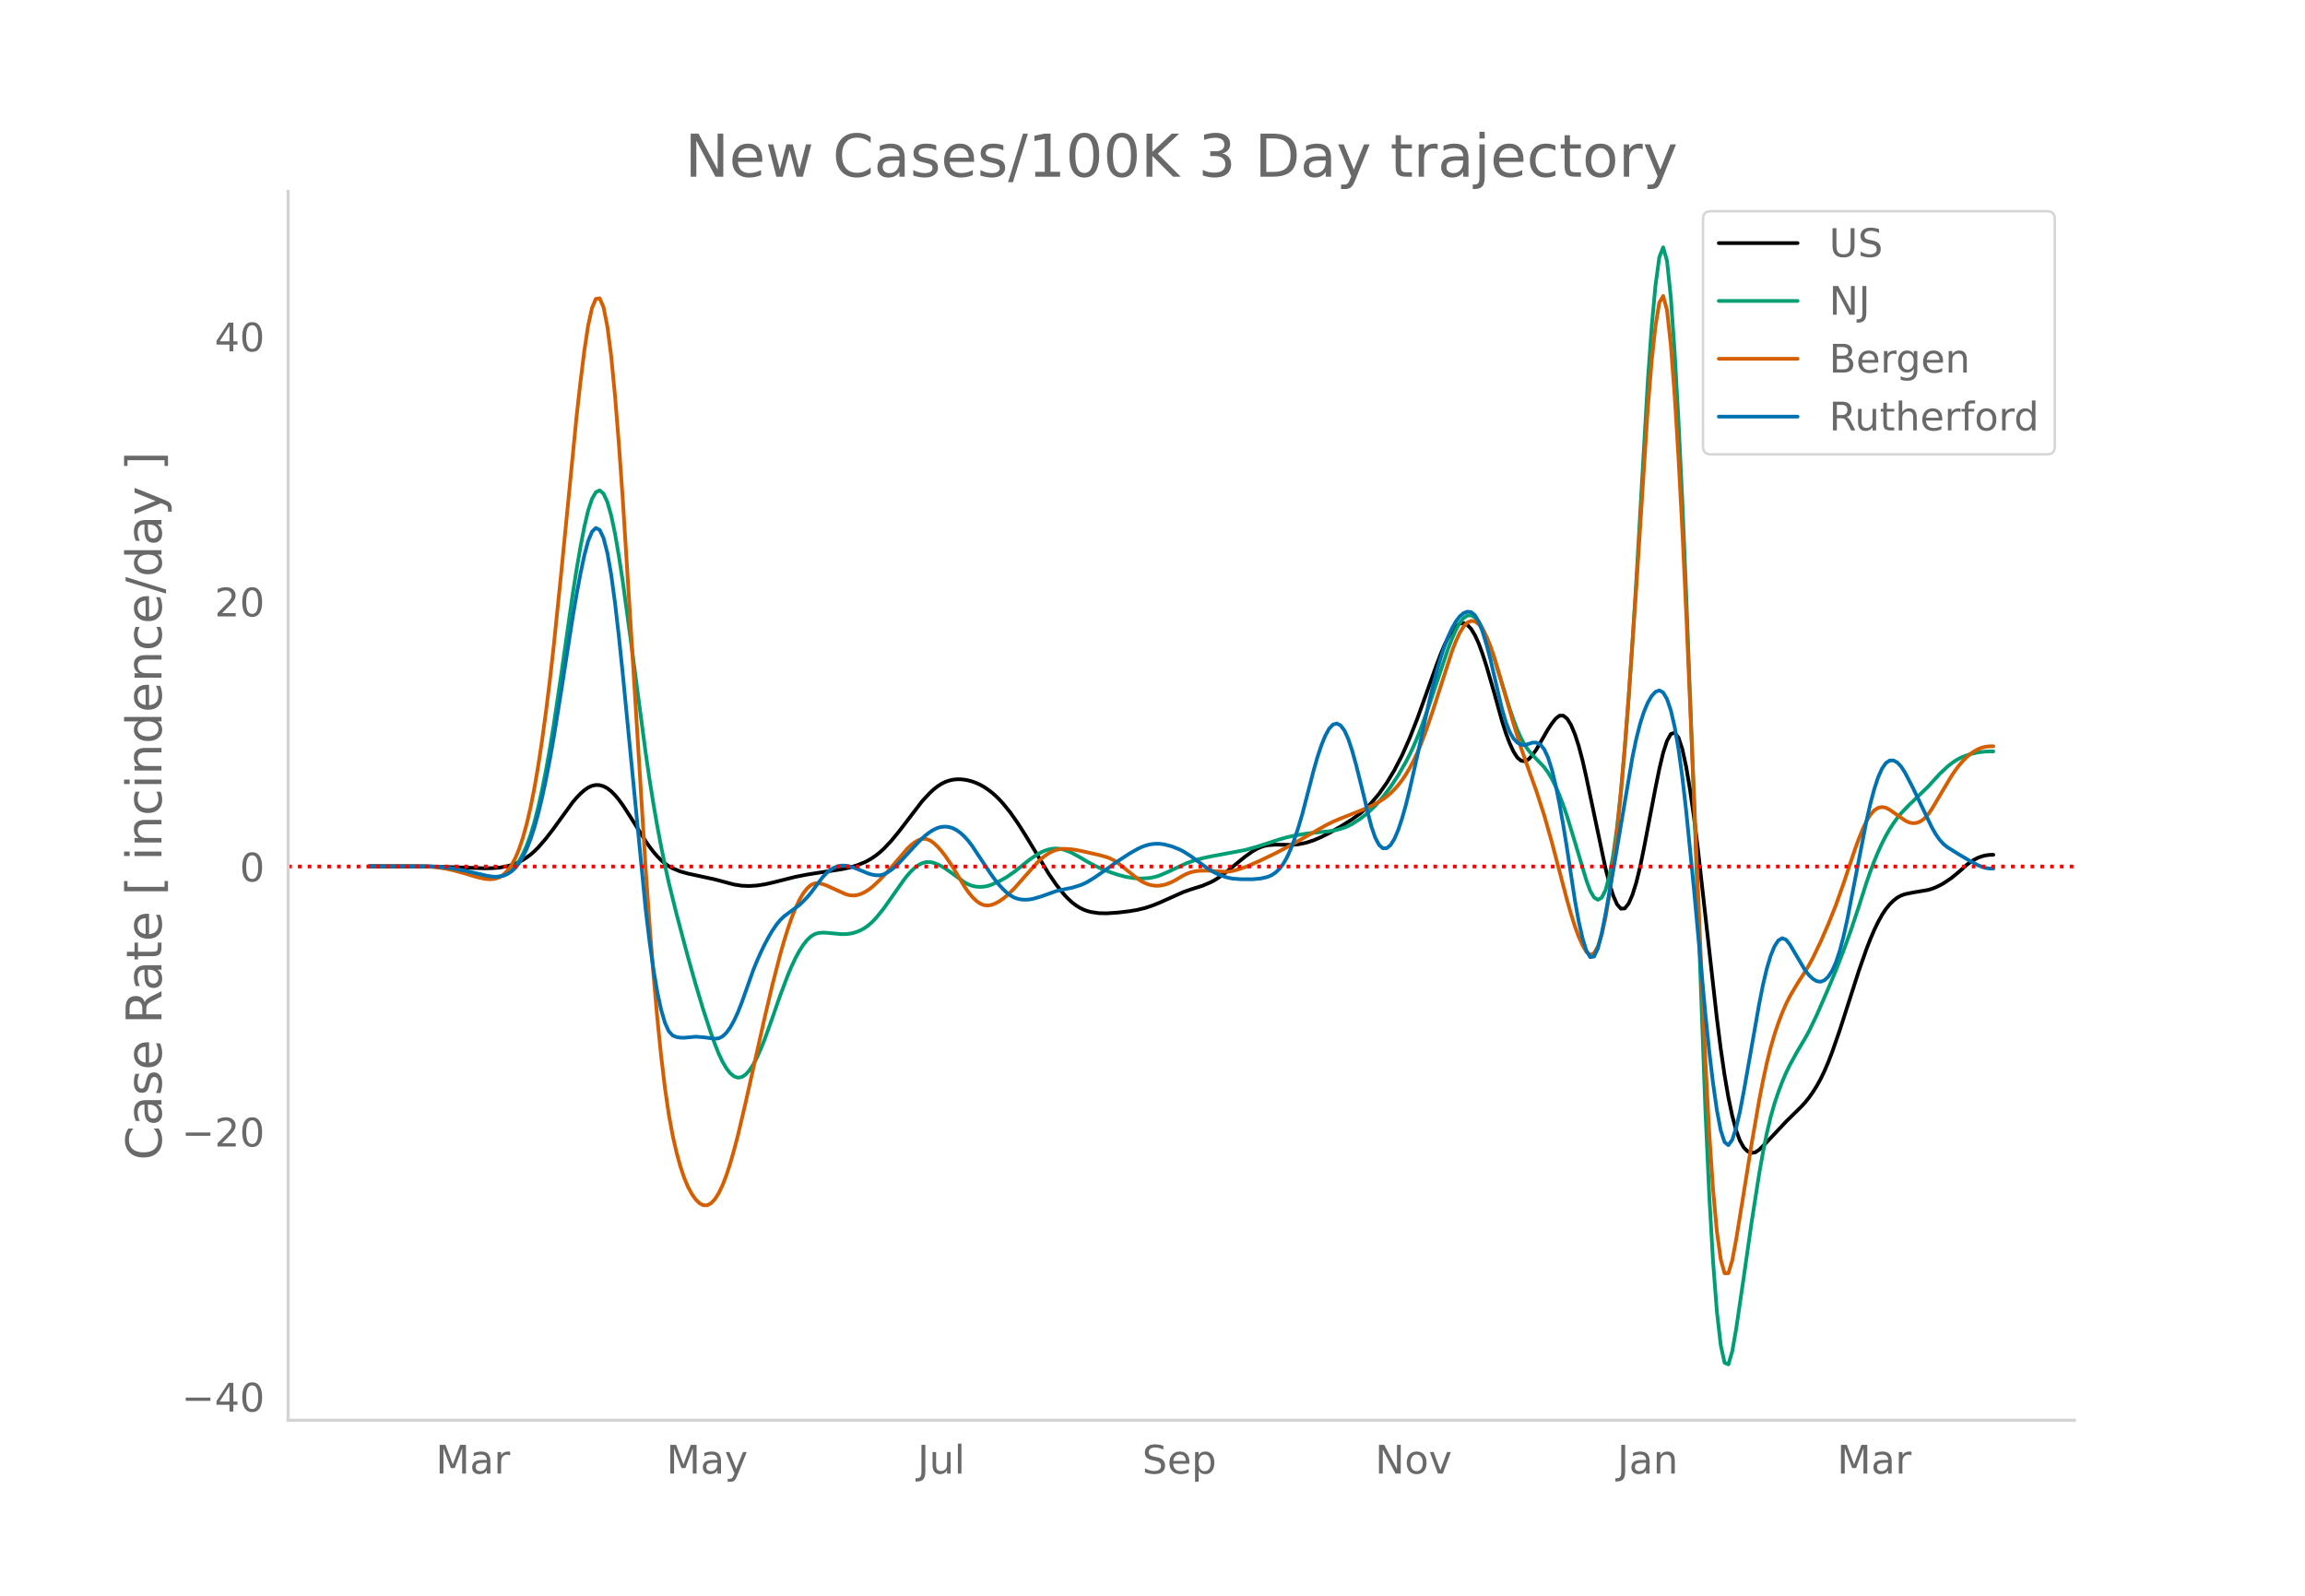 <svg height="864" viewBox="0 0 936 648" width="1248" xmlns="http://www.w3.org/2000/svg" xmlns:xlink="http://www.w3.org/1999/xlink"><defs><style>*{stroke-linecap:butt;stroke-linejoin:round}</style></defs><g id="figure_1"><path d="M0 648h936V0H0z" style="fill:#fff" id="patch_1"/><g id="axes_1"><path d="M117 576.72h725.4V77.76H117z" style="fill:none" id="patch_2"/><path clip-path="url(#pa705abae88)" d="m149.973 351.82 26.503.096 9.354.287 10.913.384 3.118-.053 3.118-.25 3.118-.573 1.559-.425 1.559-.547 1.559-.694 1.558-.849 1.56-1.004 1.558-1.175 1.56-1.359 1.558-1.544 3.118-3.594 3.118-4.07 7.795-10.743 1.56-1.82 1.558-1.611 1.56-1.386 1.558-1.086 1.56-.713 1.558-.324 1.56.063 1.558.448 1.56.827 1.558 1.205 1.56 1.573 1.558 1.88 1.56 2.127 3.117 4.812 6.236 9.95 1.56 2.228 1.558 2.02 1.56 1.81 1.558 1.584 1.56 1.343 1.558 1.1 1.56.868 3.117 1.275 3.118.86 10.913 2.37 7.795 2.073 3.118.481 3.118.122 3.118-.205 3.118-.478 3.118-.698 9.354-2.346 4.677-.916 6.236-.989 7.795-1.175 3.118-.656 3.118-.918 3.118-1.254 1.559-.809 1.559-.944 1.559-1.084 1.559-1.238 1.559-1.41 3.118-3.306 3.118-3.804 9.354-12.223 3.118-3.355 1.559-1.427 1.559-1.231 1.559-1.009 1.559-.78 1.559-.558 1.559-.355 1.559-.173 1.559.001 1.559.157 1.559.293 1.559.426 1.559.561 1.559.706 1.559.86 1.559 1.018 1.559 1.176 1.559 1.339 1.559 1.507 1.559 1.678 3.118 3.853 3.118 4.469 3.118 4.932 9.354 15.48 3.118 4.517 3.118 3.87 1.559 1.655 1.559 1.434 1.559 1.205 1.559.981 1.559.777 1.559.59 1.559.418 3.118.455 3.118.072 4.677-.303 4.677-.562 3.118-.534 3.118-.745 3.118-1.023 3.118-1.266 9.353-4.19 3.118-1.096 4.677-1.476 3.118-1.317 1.56-.81 1.558-.945 3.118-2.252 4.677-3.818 3.118-2.537 3.118-2.242 1.56-.937 1.558-.74 1.56-.53 1.558-.329 3.118-.236 6.236.082 3.118-.225 3.118-.622 3.118-1.034 3.118-1.326 3.118-1.571 4.677-2.676 4.677-2.928 3.118-2.262 3.118-2.781 1.56-1.608 3.117-3.71 3.118-4.403 3.118-5.185 3.118-6.033 3.118-7.049 3.118-7.958 3.118-8.691 4.677-13.084 1.56-4.094 1.558-3.734 1.56-3.175 1.558-2.573 1.56-1.943 1.558-1.163 1.56-.233 1.558.726 1.56 1.677 1.558 2.587 1.56 3.454 1.558 4.268 1.559 4.858 3.118 10.76 3.118 11.33 1.559 4.905 1.559 4.163 1.559 3.387 1.559 2.448 1.559 1.344 1.559.207 1.559-.876 1.559-1.698 1.559-2.257 4.677-8.13 1.559-2.342 1.559-1.988 1.559-1.215 1.559-.02 1.559 1.256 1.559 2.519 1.559 3.702 1.559 4.81 1.559 5.899 1.559 6.9 7.795 37 1.559 6.052 1.559 4.974 1.559 3.539 1.559 1.748 1.559-.115 1.559-1.938 1.559-3.562 1.559-4.99 1.559-6.377 1.559-7.633 4.677-24.413 1.559-7.666 1.559-6.605 1.559-4.813 1.559-2.819 1.559-.537 1.559 2.032 1.559 4.657 1.559 7.193 1.559 9.277 1.559 10.91 1.559 12.452 7.795 69.542 1.559 12.287 1.559 10.735 1.559 9.08 1.559 7.43 1.559 5.826 1.559 4.264 1.559 2.768 1.559 1.556 1.559.63 1.559-.238 1.559-1.039 3.118-3.116 7.795-8.307 6.236-6.127 1.559-1.714 1.559-1.949 1.559-2.202 1.559-2.47 1.559-2.808 1.559-3.218 1.559-3.641 1.559-4.047 3.118-8.93 3.117-9.715 4.677-14.549 3.118-8.879 1.56-3.988 1.558-3.634 1.56-3.24 1.558-2.809 1.56-2.368 1.558-1.935 1.56-1.547 1.558-1.2 1.56-.86 1.558-.548 3.118-.642 6.236-1.058 1.56-.475 1.558-.6 1.56-.727 1.558-.857 3.118-2.09 3.118-2.551 3.118-2.79 1.56-1.193 1.558-.99 1.56-.786 1.558-.587 1.56-.393 1.558-.2 1.56-.05h0" style="fill:none;stroke:#000;stroke-linecap:round;stroke-width:1.5" id="line2d_1"/><path clip-path="url(#pa705abae88)" d="m149.973 351.712 23.385.058 4.677.263 4.677.527 4.677.84 10.913 2.48 1.559.166 1.559.034 1.559-.18 1.559-.479 1.559-.792 1.559-1.133 1.559-1.609 1.559-2.217 1.558-2.854 1.56-3.512 1.558-4.29 1.56-5.187 1.558-6.105 1.56-7.015 1.558-7.872 1.56-8.68 1.558-9.477 3.118-20.943 4.677-32.75 1.56-9.927 1.558-9.045 1.56-8.068 1.558-6.629 1.56-4.723 1.558-2.726 1.56-.721 1.558 1.315 1.56 3.385 1.558 5.461 1.56 7.454 1.558 9.03 1.56 10.19 3.117 22.915 6.236 47.08 1.56 10.675 1.558 9.82 1.56 8.986 1.558 8.263 1.56 7.647 1.558 7.053 3.118 12.644 4.677 17.61 3.118 11.068 3.118 10.38 3.118 9.478 1.56 4.348 1.558 3.906 1.56 3.296 1.558 2.652 1.56 1.997 1.558 1.288 1.56.528 1.558-.245 1.56-1.007 1.558-1.715 1.56-2.371 1.558-2.991 1.56-3.485 1.558-3.853 3.118-8.69 3.118-8.986 3.118-8.229 1.56-3.698 1.558-3.296 1.56-2.875 1.558-2.446 1.56-1.978 1.558-1.47 1.56-.954 1.558-.47 1.559-.139 1.559.039 6.236.58 1.559-.017 1.559-.142 1.559-.305 1.559-.477 1.559-.655 1.559-.871 1.559-1.122 1.559-1.381 1.559-1.632 3.118-3.853 4.677-6.642 3.118-4.444 1.559-2.052 1.559-1.775 1.559-1.474 1.559-1.164 1.559-.818 1.559-.435 1.559-.044 1.559.326 1.559.597 1.559.768 1.559.919 3.118 2.205 4.677 3.421 1.559.838 1.559.588 1.559.343 1.559.118 1.559-.088 1.559-.29 1.559-.484 3.118-1.365 3.118-1.75 3.118-2.171 6.236-4.954 3.118-2.137 1.559-.846 1.559-.67 1.559-.49 1.559-.289 1.559-.068 1.559.158 1.559.375 1.559.55 1.559.682 3.118 1.723 3.118 1.863 3.118 1.655 3.118 1.424 3.118 1.203 3.118 1.026 3.118.832 3.118.522 3.118.179 3.118-.184 1.559-.252 1.559-.381 1.559-.516 3.118-1.351 7.794-3.63 3.118-1.089 3.118-.847 3.118-.67 14.031-2.624 4.677-1.283 4.677-1.513 4.677-1.528 3.118-.872 3.118-.708 4.677-.783 4.677-.52 4.677-.441 3.118-.565 3.118-.934 1.56-.661 1.558-.802 3.118-1.98 3.118-2.441 3.118-2.967 3.118-3.557 3.118-4.137 3.118-4.71 3.118-5.428 1.56-3.048 1.558-3.323 1.56-3.647 1.558-3.98 3.118-8.808 7.795-23.233 1.56-3.966 1.558-3.542 1.56-2.876 1.558-1.972 1.56-1.02 1.558-.069 1.56.875 1.558 1.812 1.559 2.715 1.559 3.458 1.559 4.04 1.559 4.592 6.236 20.244 1.559 4.585 1.559 4.133 1.559 3.495 1.559 2.818 1.559 2.187 1.559 1.787 4.677 4.87 1.559 2.142 1.559 2.622 1.559 3.1 1.559 3.585 1.559 4.073 1.559 4.563 3.118 10.26 4.677 15.655 1.559 4.247 1.559 2.673 1.559.955 1.559-.848 1.559-3.083 1.559-5.75 1.559-8.524 1.559-11.407 1.559-14.398 1.559-17.409 1.559-20.329 1.559-22.79 1.559-24.79 4.677-81.187 1.559-21.985 1.559-16.933 1.559-11.479 1.559-4.022 1.559 5.439 1.559 14.898 1.559 22.351 1.559 27.797 1.559 32.839 1.559 37.551 3.118 82.597 4.677 126.993 1.559 34.197 1.559 27.232 1.559 20.31 1.559 13.606 1.559 7.118 1.559.672 1.559-5.305 1.559-8.943 3.118-21.207 3.118-21.878 3.118-19.947 1.559-8.864 1.559-7.747 1.559-6.575 1.559-5.46 1.559-4.647 1.559-4.128 1.559-3.67 1.559-3.234 3.118-5.644 3.118-5.224 1.559-2.863 3.118-6.503 4.677-10.742 3.118-7.457 3.117-8.013 3.118-8.663 3.118-9.376 3.118-9.732 1.56-4.486 1.558-4.111 1.56-3.75 1.558-3.4 1.56-3.053 1.558-2.716 1.56-2.42 1.558-2.165 1.56-1.919 3.117-3.24 7.795-7.523 4.677-5.137 3.118-2.932 1.56-1.257 1.558-1.09 1.56-.919 1.558-.753 3.118-1.125 3.118-.714 3.118-.342 3.118-.045h0" style="fill:none;stroke:#009e73;stroke-linecap:round;stroke-width:1.5" id="line2d_2"/><path clip-path="url(#pa705abae88)" d="m149.973 351.647 20.267.052 4.677.26 3.118.327 3.118.487 3.118.666 4.677 1.294 4.677 1.419 3.118.696 1.559.18 1.559-.018 1.559-.253 1.559-.609 1.559-1.083 1.559-1.582 1.559-2.116 1.559-2.831 1.559-3.727 1.558-4.659 1.56-5.613 1.558-6.687 1.56-7.877 1.558-9.091 1.56-10.298 1.558-11.47 1.56-12.603 1.558-13.731 3.118-30.386 6.236-63.525 1.56-13.883 1.558-12.555 1.56-10.287 1.558-7.083 1.56-3.692 1.558-.226 1.56 3.606 1.558 7.802 1.56 12.073 1.558 16.188 1.56 19.52 1.558 22.074 3.118 49.738 6.236 101.176 1.56 22.268 1.558 19.997 1.56 17.72 1.558 15.414 1.56 13.075 1.558 10.732 1.56 8.5 1.558 6.822 1.56 5.701 1.558 4.69 1.56 3.712 1.558 2.884 1.56 2.21 1.558 1.552 1.56.818 1.558.011 1.56-.811 1.558-1.631 1.56-2.442 1.558-3.244 1.56-4.043 1.558-4.814 1.56-5.445 1.558-5.934 3.118-13.212 7.795-34.827 3.118-13.197 3.118-12.118 1.56-5.457 1.558-5.032 1.56-4.518 1.558-3.916 1.56-3.299 1.558-2.675 1.56-2.034 1.558-1.371 1.56-.705 1.558-.08 1.559.338 1.559.552 7.795 3.541 1.559.447 1.559.155 1.559-.159 1.559-.465 1.559-.731 1.559-.958 1.559-1.178 3.118-2.916 3.118-3.314 4.677-5.436 3.118-3.665 1.559-1.517 1.559-1.231 1.559-.925 1.559-.51 1.559.015 1.559.561 1.559 1.081 1.559 1.476 1.559 1.746 1.559 1.99 3.118 4.645 4.677 7.793 1.559 2.256 1.559 1.91 1.559 1.552 1.559 1.144 1.559.684 1.559.213 1.559-.236 1.559-.582 1.559-.823 1.559-1.044 1.559-1.257 3.118-3.02 4.677-5.285 4.677-5.24 1.559-1.47 1.559-1.256 1.559-1.037 1.559-.808 1.559-.568 1.559-.325 1.559-.097 3.118.215 3.118.526 7.795 1.744 3.118.87 1.559.586 1.559.794 1.559 1.018 3.118 2.53 4.677 3.733 1.559 1.053 1.559.834 1.559.6 1.559.371 1.559.147 1.559-.077 1.559-.296 1.559-.486 1.559-.65 1.559-.81 3.117-1.859 1.56-.754 1.558-.56 1.56-.37 1.558-.217 3.118-.086 7.795.483 1.56-.125 1.558-.263 3.118-.884 3.118-1.165 4.677-2.073 6.236-2.99 6.236-3.297 6.236-3.52 7.795-4.45 3.118-1.565 3.118-1.328 9.354-3.696 3.118-1.406 3.118-1.69 1.56-.98 1.558-1.127 1.56-1.33 1.558-1.546 1.56-1.768 1.558-2.025 1.56-2.32 1.558-2.628 1.56-2.968 1.558-3.34 1.56-3.717 1.558-4.086 3.118-9.05 7.795-24.217 1.56-4.033 1.558-3.408 1.56-2.543 1.558-1.632 1.56-.716 1.558.223 1.56 1.183 1.558 2.129 1.559 2.98 1.559 3.737 1.559 4.474 3.118 10.63 4.677 16.248 3.118 10.026 3.118 8.872 3.118 8.703 3.118 9.636 3.118 11.005 6.236 23.713 1.559 5.451 1.559 4.97 1.559 4.262 1.559 3.51 1.559 2.65 1.559 1.249 1.559-.693 1.559-2.742 1.559-4.816 1.559-7.01 1.559-9.32 1.559-11.64 1.559-13.864 1.559-15.999 1.559-18.115 1.559-20.155 3.118-44.907 4.677-72.586 1.559-19.11 1.559-14.452 1.559-9.448 1.559-2.72 1.559 5.73 1.559 14.142 1.559 20.643 1.559 25.228 1.559 29.432 1.559 33.339 4.677 109.822 1.559 37.439 1.559 34.725 1.559 29.214 1.559 23.14 1.559 17.107 1.559 11.262 1.559 5.605 1.559-.013 1.559-5.213 1.559-8.314 3.118-19.144 3.118-19.504 3.118-17.917 1.559-8.067 1.559-7.184 1.559-6.257 1.559-5.366 1.559-4.647 1.559-4.103 1.559-3.593 1.559-3.109 3.118-5.292 3.118-4.79 1.559-2.636 1.559-2.898 3.118-6.5 3.118-7.158 3.118-7.817 3.117-8.802 4.677-13.997 1.56-4.21 1.558-3.876 1.56-3.315 1.558-2.53 1.56-1.717 1.558-.99 1.56-.353 1.558.268 1.56.834 6.235 4.364 1.56.763 1.558.34 1.56-.118 1.558-.59 1.56-1.118 1.558-1.709 1.56-2.262 4.676-7.893 3.118-5.232 1.56-2.33 1.558-2.081 1.56-1.83 1.558-1.584 1.56-1.342 1.558-1.1 1.56-.858 1.558-.623 1.56-.391 1.558-.161 1.56-.023h0" style="fill:none;stroke:#d55e00;stroke-linecap:round;stroke-width:1.5" id="line2d_3"/><path clip-path="url(#pa705abae88)" d="m149.973 351.72 24.944.091 4.677.312 4.677.59 4.677.904 9.354 2.144 1.559.201 1.559.084 1.559-.11 1.559-.38 1.559-.67 1.559-.981 1.559-1.425 1.559-1.998 1.558-2.596 1.56-3.217 1.558-3.94 1.56-4.768 1.558-5.616 1.56-6.458 1.558-7.26 1.56-8.023 1.558-8.78 3.118-19.405 4.677-30.051 1.56-9.099 1.558-8.31 1.56-7.402 1.558-5.884 1.56-3.76 1.558-1.513 1.56.779 1.558 3.299 1.56 6.047 1.558 8.841 1.56 11.513 1.558 13.566 1.56 15.003 9.353 96.152 1.56 12.942 1.558 11.043 1.56 9.144 1.558 7.247 1.56 5.35 1.558 3.452 1.56 1.694 1.558.632 1.56.265 1.558.036 4.677-.432 3.118.226 4.677.592 1.56-.152 1.558-.781 1.56-1.472 1.558-2.153 1.56-2.787 1.558-3.374 1.56-3.951 4.676-13.197 1.56-3.822 1.558-3.484 1.56-3.198 1.558-2.923 1.56-2.638 1.558-2.3 1.56-1.91 1.558-1.51 6.236-4.627 1.56-1.455 1.558-1.63 1.56-1.822 3.117-4.179 1.559-2.06 1.559-1.708 1.559-1.316 1.559-.95 1.559-.613 1.559-.282 1.559.032 1.559.27 1.559.428 1.559.57 4.677 1.95 1.559.427 1.559.261 1.559-.013 1.559-.395 1.559-.783 1.559-1.078 1.559-1.284 1.559-1.47 4.677-5.082 3.118-3.356 1.559-1.55 1.559-1.366 1.559-1.169 1.559-.962 1.559-.714 1.559-.424 1.559-.126 1.559.176 1.559.486 1.559.805 1.559 1.126 1.559 1.436 1.559 1.734 1.559 2.031 3.118 4.72 4.677 7.008 1.559 2.136 1.559 1.929 1.559 1.709 1.559 1.479 1.559 1.196 1.559.862 1.559.53 1.559.265 1.559.066 1.559-.12 1.559-.295 3.118-.911 6.236-2.225 3.118-.683 3.118-.63 3.118-.931 1.559-.623 1.559-.768 3.118-1.916 4.677-3.275 4.677-3.326 4.677-3.037 3.118-1.789 1.559-.76 1.559-.609 1.559-.445 1.559-.281 1.559-.116 1.559.05 1.559.21 3.118.806 3.118 1.24 1.558.793 3.118 1.967 6.236 4.584 3.118 1.927 1.56.781 1.558.646 1.56.516 1.558.392 1.56.27 3.117.231 4.677.017 3.118-.284 1.56-.289 1.558-.413 1.56-.66 1.558-1.032 1.56-1.454 1.558-2.01 1.56-2.704 1.558-3.422 1.56-4.124 1.558-4.74 1.56-5.268 3.117-11.967 1.56-6.06 1.558-5.404 1.56-4.64 1.558-3.839 1.56-2.845 1.558-1.66 1.56-.439 1.558.797 1.56 2.093 1.558 3.45 1.56 4.733 1.558 5.603 3.118 12.478 1.56 6.627 1.558 6.006 1.56 4.56 1.558 2.95 1.56 1.373 1.558-.037 1.56-1.277 1.558-2.486 1.56-3.661 1.558-4.676 1.56-5.53 1.558-6.295 3.118-13.79 4.677-21.48 1.56-6.533 1.558-5.95 1.56-5.36 1.558-4.739 1.56-4.084 1.558-3.423 1.56-2.756 1.558-2.06 1.56-1.334 1.558-.602 1.56.19 1.558 1.29 1.56 2.696 1.558 4.092 1.559 5.144 1.559 5.85 3.118 13.447 1.559 6.595 1.559 5.4 1.559 4.04 1.559 2.728 1.559 1.675 1.559.88 1.559.138 3.118-1.015 1.559.026 1.559.768 1.559 1.875 1.559 3.349 1.559 4.896 1.559 6.396 1.559 7.665 1.559 8.706 1.559 9.698 3.118 20.565 1.559 8.602 1.559 6.878 1.559 5.045 1.559 2.666 1.559-.26 1.559-3.297 1.559-6.12 1.559-7.89 3.118-17.666 7.795-45.957 1.559-7.436L666 293.91l1.559-4.864 1.559-3.715 1.559-2.688 1.559-1.686 1.559-.612 1.559.836 1.559 2.653 1.559 4.585 1.559 6.715 1.559 9.044 1.559 11.412 1.559 13.646 3.118 31.333 4.677 51.131 1.559 15.064 1.559 13.08 1.559 10.965 1.559 8.198 1.559 4.777 1.559 1.227 1.559-2.168 1.559-4.788 1.559-6.632 1.559-8.17 6.236-35.425 1.559-7.88 1.559-6.605 1.559-5.223 1.559-3.833 1.559-2.396 1.559-.914 1.559.578 1.559 1.942 6.236 10.553 1.559 1.964 1.559 1.464 1.559.934 1.559.248 1.559-.59 1.559-1.46 1.559-2.363 1.559-3.434 1.559-4.672 1.558-5.946 1.56-7.121 4.676-24.016 3.118-15.947 1.56-6.864 1.558-5.857 1.56-4.74 1.558-3.513 1.56-2.265 1.558-1.053 1.56-.02 1.558.838 1.56 1.658 1.558 2.422 3.118 6.013 7.795 16.279 1.56 2.716 1.558 2.24 1.56 1.735 1.558 1.27 4.677 2.937 4.677 2.764 3.118 1.655 1.56.667 1.558.455 1.56.225 1.558.055h0" style="fill:none;stroke:#0072b2;stroke-linecap:round;stroke-width:1.5" id="line2d_4"/><path clip-path="url(#pa705abae88)" d="M117 351.853h725.4" style="fill:none;stroke:red;stroke-dasharray:1.5,2.475;stroke-dashoffset:0;stroke-width:1.5" id="line2d_5"/><path d="M117 576.72V77.76" style="fill:none;stroke:#d3d3d3;stroke-linecap:square;stroke-linejoin:miter;stroke-width:1.25" id="patch_3"/><path d="M117 576.72h725.4" style="fill:none;stroke:#d3d3d3;stroke-linecap:square;stroke-linejoin:miter;stroke-width:1.25" id="patch_4"/><g id="matplotlib.axis_1"><g id="xtick_1"><g style="fill:#696969" transform="matrix(.16 0 0 -.16 176.972 598.378)" id="text_1"><defs><path d="M9.813 72.906h14.703l18.593-49.61 18.703 49.61h14.704V0H66.89v64.016l-18.797-50h-9.907l-18.796 50V0H9.813z" id="DejaVuSans-77"/><path d="M34.281 27.484q-10.89 0-15.093-2.484-4.204-2.484-4.204-8.5 0-4.781 3.157-7.594 3.156-2.797 8.562-2.797 7.485 0 12 5.297 4.516 5.297 4.516 14.078v2zm17.922 3.72V0H43.22v8.297Q40.14 3.328 35.547.953q-4.594-2.375-11.234-2.375-8.391 0-13.36 4.719Q6 8.016 6 15.922q0 9.219 6.172 13.906 6.187 4.688 18.437 4.688h12.61v.89q0 6.203-4.078 9.594-4.078 3.39-11.453 3.39-4.688 0-9.141-1.124-4.438-1.125-8.531-3.375v8.312q4.921 1.906 9.562 2.844 4.64.953 9.031.953 11.875 0 17.735-6.156 5.86-6.14 5.86-18.64z" id="DejaVuSans-97"/><path d="M41.11 46.297q-1.516.875-3.297 1.281Q36.03 48 33.89 48q-7.625 0-11.703-4.953-4.079-4.953-4.079-14.234V0H9.08v54.688h9.03v-8.5q2.844 4.984 7.375 7.39Q30.031 56 36.531 56q.922 0 2.047-.125 1.125-.11 2.484-.36z" id="DejaVuSans-114"/></defs><use xlink:href="#DejaVuSans-77"/><use x="86.279" xlink:href="#DejaVuSans-97"/><use x="147.559" xlink:href="#DejaVuSans-114"/></g></g><g id="xtick_2"><g style="fill:#696969" transform="matrix(.16 0 0 -.16 270.624 598.378)" id="text_2"><defs><path d="M32.172-5.078q-3.797-9.766-7.422-12.735-3.61-2.984-9.656-2.984H7.906v7.516h5.282q3.703 0 5.75 1.765Q21-9.766 23.483-3.219l1.61 4.094-22.11 53.813H12.5l17.094-42.766 17.093 42.766h9.516z" id="DejaVuSans-121"/></defs><use xlink:href="#DejaVuSans-77"/><use x="86.279" xlink:href="#DejaVuSans-97"/><use x="147.559" xlink:href="#DejaVuSans-121"/></g></g><g id="xtick_3"><g style="fill:#696969" transform="matrix(.16 0 0 -.16 372.61 598.378)" id="text_3"><defs><path d="M9.813 72.906h9.859V5.078q0-13.187-5-19.14-5-5.954-16.094-5.954h-3.75v8.297h3.078q6.531 0 9.219 3.672Q9.813-4.39 9.813 5.078z" id="DejaVuSans-74"/><path d="M8.5 21.578v33.11h8.984V21.922q0-7.766 3.016-11.656 3.031-3.875 9.094-3.875 7.265 0 11.484 4.64 4.234 4.64 4.234 12.656v31h8.985V0h-8.984v8.406Q42.047 3.422 37.718 1q-4.313-2.422-10.032-2.422-9.421 0-14.312 5.86Q8.5 10.296 8.5 21.578zM31.11 56z" id="DejaVuSans-117"/><path d="M9.422 75.984h8.984V0H9.422z" id="DejaVuSans-108"/></defs><use xlink:href="#DejaVuSans-74"/><use x="29.492" xlink:href="#DejaVuSans-117"/><use x="92.871" xlink:href="#DejaVuSans-108"/></g></g><g id="xtick_4"><g style="fill:#696969" transform="matrix(.16 0 0 -.16 463.84 598.378)" id="text_4"><defs><path d="M53.516 70.516V60.89q-5.61 2.687-10.594 4-4.984 1.328-9.625 1.328-8.047 0-12.422-3.125t-4.375-8.89q0-4.845 2.906-7.313 2.907-2.453 11.016-3.97l5.953-1.218q11.031-2.11 16.281-7.406 5.25-5.297 5.25-14.172 0-10.61-7.11-16.078-7.093-5.469-20.812-5.469-5.172 0-11.015 1.172Q13.14.922 6.89 3.219v10.156q6-3.36 11.765-5.078 5.766-1.703 11.328-1.703 8.438 0 13.032 3.312 4.593 3.328 4.593 9.485 0 5.359-3.297 8.39-3.296 3.032-10.812 4.547L27.484 33.5q-11.03 2.188-15.968 6.875-4.922 4.688-4.922 13.047 0 9.672 6.812 15.234 6.813 5.563 18.766 5.563 5.14 0 10.453-.938 5.328-.922 10.89-2.765z" id="DejaVuSans-83"/><path d="M56.203 29.594v-4.39H14.891q.593-9.282 5.593-14.142 5-4.859 13.938-4.859 5.172 0 10.031 1.266 4.86 1.265 9.656 3.812v-8.5Q49.266.734 44.187-.344 39.11-1.422 33.892-1.422q-13.094 0-20.735 7.61-7.64 7.625-7.64 20.625 0 13.421 7.25 21.296Q20.016 56 32.328 56q11.031 0 17.453-7.11 6.422-7.093 6.422-19.296zm-8.984 2.64q-.094 7.36-4.125 11.75-4.032 4.407-10.672 4.407-7.516 0-12.031-4.25-4.516-4.25-5.203-11.97z" id="DejaVuSans-101"/><path d="M18.11 8.203v-29H9.077v75.484h9.031v-8.296q2.844 4.875 7.157 7.234Q29.594 56 35.594 56q9.968 0 16.187-7.906 6.235-7.907 6.235-20.797T51.78 6.484q-6.218-7.906-16.187-7.906-6 0-10.328 2.375-4.313 2.375-7.157 7.25zm30.578 19.094q0 9.906-4.079 15.547-4.078 5.64-11.203 5.64-7.14 0-11.218-5.64-4.079-5.64-4.079-15.547 0-9.906 4.078-15.547 4.079-5.64 11.22-5.64 7.124 0 11.202 5.64t4.078 15.547z" id="DejaVuSans-112"/></defs><use xlink:href="#DejaVuSans-83"/><use x="63.477" xlink:href="#DejaVuSans-101"/><use x="125" xlink:href="#DejaVuSans-112"/></g></g><g id="xtick_5"><g style="fill:#696969" transform="matrix(.16 0 0 -.16 558.404 598.378)" id="text_5"><defs><path d="M9.813 72.906h13.28l32.329-60.984v60.984h9.562V0h-13.28L19.39 60.984V0H9.813z" id="DejaVuSans-78"/><path d="M30.61 48.39q-7.22 0-11.422-5.64-4.204-5.64-4.204-15.453 0-9.813 4.172-15.453 4.188-5.64 11.453-5.64 7.188 0 11.375 5.655 4.203 5.672 4.203 15.438 0 9.719-4.203 15.406-4.187 5.688-11.375 5.688zm0 7.61q11.718 0 18.406-7.625 6.703-7.61 6.703-21.078 0-13.422-6.703-21.078-6.688-7.64-18.407-7.64-11.765 0-18.437 7.64-6.656 7.656-6.656 21.078 0 13.469 6.656 21.078Q18.844 56 30.609 56z" id="DejaVuSans-111"/><path d="M2.984 54.688H12.5L29.594 8.797l17.093 45.89h9.516L35.687 0H23.485z" id="DejaVuSans-118"/></defs><use xlink:href="#DejaVuSans-78"/><use x="74.805" xlink:href="#DejaVuSans-111"/><use x="135.986" xlink:href="#DejaVuSans-118"/></g></g><g id="xtick_6"><g style="fill:#696969" transform="matrix(.16 0 0 -.16 656.785 598.378)" id="text_6"><defs><path d="M54.89 33.016V0h-8.984v32.719q0 7.765-3.031 11.61-3.031 3.858-9.078 3.858-7.281 0-11.484-4.64-4.204-4.625-4.204-12.64V0H9.08v54.688h9.03v-8.5q3.235 4.937 7.594 7.374Q30.078 56 35.797 56q9.422 0 14.25-5.828 4.844-5.828 4.844-17.156z" id="DejaVuSans-110"/></defs><use xlink:href="#DejaVuSans-74"/><use x="29.492" xlink:href="#DejaVuSans-97"/><use x="90.771" xlink:href="#DejaVuSans-110"/></g></g><g id="xtick_7"><g style="fill:#696969" transform="matrix(.16 0 0 -.16 746.005 598.378)" id="text_7"><use xlink:href="#DejaVuSans-77"/><use x="86.279" xlink:href="#DejaVuSans-97"/><use x="147.559" xlink:href="#DejaVuSans-114"/></g></g></g><g id="matplotlib.axis_2"><g id="ytick_1"><g style="fill:#696969" transform="matrix(.16 0 0 -.16 73.733 573.188)" id="text_8"><defs><path d="M10.594 35.5h62.593v-8.297H10.594z" id="DejaVuSans-8722"/><path d="M37.797 64.313 12.89 25.39h24.906zm-2.594 8.593H47.61V25.391h10.407v-8.203H47.609V0h-9.812v17.188H4.89v9.515z" id="DejaVuSans-52"/><path d="M31.781 66.406q-7.61 0-11.453-7.5Q16.5 51.422 16.5 36.375q0-14.984 3.828-22.484 3.844-7.5 11.453-7.5 7.672 0 11.5 7.5 3.844 7.5 3.844 22.484 0 15.047-3.844 22.531-3.828 7.5-11.5 7.5zm0 7.813q12.266 0 18.735-9.703 6.468-9.688 6.468-28.141 0-18.406-6.468-28.11-6.47-9.687-18.735-9.687-12.25 0-18.718 9.688-6.47 9.703-6.47 28.109 0 18.453 6.47 28.14Q19.53 74.22 31.78 74.22z" id="DejaVuSans-48"/></defs><use xlink:href="#DejaVuSans-8722"/><use x="83.789" xlink:href="#DejaVuSans-52"/><use x="147.412" xlink:href="#DejaVuSans-48"/></g></g><g id="ytick_2"><g style="fill:#696969" transform="matrix(.16 0 0 -.16 73.733 465.56)" id="text_9"><defs><path d="M19.188 8.297h34.421V0H7.33v8.297q5.609 5.812 15.296 15.594 9.703 9.797 12.188 12.64 4.734 5.313 6.609 9 1.89 3.688 1.89 7.25 0 5.813-4.078 9.469-4.078 3.672-10.625 3.672-4.64 0-9.797-1.61-5.14-1.609-11-4.89v9.969Q13.767 71.78 18.938 73q5.188 1.219 9.485 1.219 11.328 0 18.062-5.672 6.735-5.656 6.735-15.125 0-4.5-1.688-8.531-1.672-4.016-6.125-9.485-1.218-1.422-7.765-8.187-6.532-6.766-18.453-18.922z" id="DejaVuSans-50"/></defs><use xlink:href="#DejaVuSans-8722"/><use x="83.789" xlink:href="#DejaVuSans-50"/><use x="147.412" xlink:href="#DejaVuSans-48"/></g></g><g id="ytick_3"><use xlink:href="#DejaVuSans-48" style="fill:#696969" transform="matrix(.16 0 0 -.16 97.32 357.931)" id="text_10"/></g><g id="ytick_4"><g style="fill:#696969" transform="matrix(.16 0 0 -.16 87.14 250.303)" id="text_11"><use xlink:href="#DejaVuSans-50"/><use x="63.623" xlink:href="#DejaVuSans-48"/></g></g><g id="ytick_5"><g style="fill:#696969" transform="matrix(.16 0 0 -.16 87.14 142.675)" id="text_12"><use xlink:href="#DejaVuSans-52"/><use x="63.623" xlink:href="#DejaVuSans-48"/></g></g><g style="fill:#696969" transform="matrix(0 -.2 -.2 0 65.573 471.138)" id="text_13"><defs><path d="M64.406 67.281v-10.39q-4.984 4.64-10.625 6.922-5.64 2.296-11.984 2.296-12.5 0-19.14-7.64-6.641-7.64-6.641-22.094 0-14.406 6.64-22.047 6.64-7.64 19.14-7.64 6.345 0 11.985 2.296 5.64 2.297 10.625 6.938V5.609Q59.234 2.094 53.437.33q-5.78-1.75-12.218-1.75-16.563 0-26.094 10.124-9.516 10.14-9.516 27.672 0 17.578 9.516 27.703 9.531 10.14 26.094 10.14 6.531 0 12.312-1.734 5.797-1.734 10.875-5.203z" id="DejaVuSans-67"/><path d="M44.281 53.078v-8.5q-3.797 1.953-7.906 2.922-4.094.984-8.5.984-6.688 0-10.031-2.047-3.344-2.046-3.344-6.156 0-3.125 2.39-4.906 2.391-1.781 9.626-3.39l3.078-.688q9.562-2.047 13.593-5.781 4.032-3.735 4.032-10.422 0-7.625-6.032-12.078-6.03-4.438-16.578-4.438-4.39 0-9.156.86Q10.688.296 5.422 2v9.281q4.984-2.594 9.812-3.89 4.829-1.282 9.579-1.282 6.343 0 9.75 2.172 3.421 2.172 3.421 6.125 0 3.656-2.468 5.61-2.453 1.953-10.813 3.765l-3.125.735q-8.344 1.75-12.062 5.39-3.704 3.64-3.704 9.985 0 7.718 5.47 11.906Q16.75 56 26.811 56q4.97 0 9.36-.734 4.406-.72 8.11-2.188z" id="DejaVuSans-115"/><path d="M44.39 34.188q3.172-1.079 6.172-4.594 3-3.516 6.032-9.672L66.609 0H56l-9.313 18.703q-3.624 7.328-7.015 9.719-3.39 2.39-9.25 2.39h-10.75V0h-9.86v72.906h22.266q12.5 0 18.656-5.234 6.157-5.219 6.157-15.766 0-6.89-3.203-11.437-3.204-4.532-9.297-6.282zM19.673 64.797V38.922h12.406q7.125 0 10.766 3.297 3.64 3.297 3.64 9.687 0 6.39-3.64 9.64-3.64 3.25-10.766 3.25z" id="DejaVuSans-82"/><path d="M18.313 70.219V54.688h18.5v-6.985h-18.5V18.016q0-6.688 1.828-8.594 1.828-1.906 7.453-1.906h9.218V0h-9.218q-10.407 0-14.36 3.875-3.953 3.89-3.953 14.14v29.688H2.687v6.984h6.594V70.22z" id="DejaVuSans-116"/><path d="M8.594 75.984h20.703V69H17.578V-6.203h11.719v-6.984H8.594z" id="DejaVuSans-91"/><path d="M9.422 54.688h8.984V0H9.422zm0 21.296h8.984v-11.39H9.422z" id="DejaVuSans-105"/><path d="M48.781 52.594v-8.407q-3.812 2.11-7.64 3.157-3.828 1.047-7.735 1.047-8.75 0-13.593-5.547-4.829-5.532-4.829-15.547 0-10.016 4.829-15.563 4.843-5.53 13.593-5.53 3.907 0 7.735 1.046 3.828 1.047 7.64 3.156V2.094Q45.016.344 40.984-.531q-4.015-.89-8.562-.89-12.36 0-19.64 7.765-7.266 7.765-7.266 20.953 0 13.375 7.343 21.031Q20.22 56 33.016 56q4.14 0 8.093-.86 3.953-.843 7.672-2.546z" id="DejaVuSans-99"/><path d="M45.406 46.39v29.594h8.985V0h-8.985v8.203Q42.578 3.328 38.25.953q-4.313-2.375-10.375-2.375-9.906 0-16.14 7.906-6.22 7.922-6.22 20.813 0 12.89 6.22 20.797Q17.968 56 27.874 56q6.063 0 10.375-2.375 4.328-2.36 7.156-7.234zm-30.61-19.093q0-9.906 4.079-15.547 4.078-5.64 11.203-5.64 7.125 0 11.219 5.64 4.11 5.64 4.11 15.547 0 9.906-4.11 15.547-4.094 5.64-11.219 5.64-7.125 0-11.203-5.64-4.078-5.64-4.078-15.547z" id="DejaVuSans-100"/><path d="M25.39 72.906h8.297L8.297-9.28H0z" id="DejaVuSans-47"/><path d="M30.422 75.984v-89.171H9.719v6.984H21.39V69H9.719v6.984z" id="DejaVuSans-93"/></defs><use xlink:href="#DejaVuSans-67"/><use x="69.824" xlink:href="#DejaVuSans-97"/><use x="131.104" xlink:href="#DejaVuSans-115"/><use x="183.203" xlink:href="#DejaVuSans-101"/><use x="244.727" xlink:href="#DejaVuSans-32"/><use x="276.514" xlink:href="#DejaVuSans-82"/><use x="343.746" xlink:href="#DejaVuSans-97"/><use x="405.025" xlink:href="#DejaVuSans-116"/><use x="444.234" xlink:href="#DejaVuSans-101"/><use x="505.758" xlink:href="#DejaVuSans-32"/><use x="537.545" xlink:href="#DejaVuSans-91"/><use x="576.559" xlink:href="#DejaVuSans-32"/><use x="608.346" xlink:href="#DejaVuSans-105"/><use x="636.129" xlink:href="#DejaVuSans-110"/><use x="699.508" xlink:href="#DejaVuSans-99"/><use x="754.488" xlink:href="#DejaVuSans-105"/><use x="782.271" xlink:href="#DejaVuSans-110"/><use x="845.65" xlink:href="#DejaVuSans-100"/><use x="909.127" xlink:href="#DejaVuSans-101"/><use x="970.65" xlink:href="#DejaVuSans-110"/><use x="1034.029" xlink:href="#DejaVuSans-99"/><use x="1089.01" xlink:href="#DejaVuSans-101"/><use x="1150.533" xlink:href="#DejaVuSans-47"/><use x="1184.225" xlink:href="#DejaVuSans-100"/><use x="1247.701" xlink:href="#DejaVuSans-97"/><use x="1308.98" xlink:href="#DejaVuSans-121"/><use x="1368.16" xlink:href="#DejaVuSans-32"/><use x="1399.947" xlink:href="#DejaVuSans-93"/></g></g><g style="fill:#696969" transform="matrix(.24 0 0 -.24 278.113 71.76)" id="text_14"><defs><path d="M4.203 54.688h8.985l11.234-42.672 11.172 42.672h10.593l11.235-42.672 11.187 42.672h8.985L63.28 0H52.688L40.922 44.828 29.109 0H18.5z" id="DejaVuSans-119"/><path d="M12.406 8.297h16.11v55.625l-17.532-3.516v8.985l17.438 3.515h9.86V8.296H54.39V0H12.406z" id="DejaVuSans-49"/><path d="M9.813 72.906h9.859V42.094L52.39 72.906h12.703L28.906 38.922 67.672 0H54.688L19.672 35.11V0h-9.86z" id="DejaVuSans-75"/><path d="M40.578 39.313Q47.656 37.797 51.625 33q3.984-4.781 3.984-11.813 0-10.78-7.422-16.703-7.421-5.906-21.093-5.906-4.578 0-9.438.906-4.86.907-10.031 2.72v9.515q4.094-2.39 8.969-3.61 4.89-1.218 10.218-1.218 9.266 0 14.125 3.656 4.86 3.656 4.86 10.64 0 6.454-4.516 10.079-4.515 3.64-12.562 3.64h-8.5v8.11h8.89q7.266 0 11.125 2.906 3.86 2.906 3.86 8.375 0 5.61-3.985 8.61-3.968 3.015-11.39 3.015-4.063 0-8.703-.89-4.641-.876-10.203-2.72v8.782q5.624 1.562 10.53 2.344 4.907.78 9.25.78 11.235 0 17.766-5.109 6.547-5.093 6.547-13.78 0-6.063-3.468-10.235-3.47-4.172-9.86-5.782z" id="DejaVuSans-51"/><path d="M19.672 64.797V8.109h11.922q15.093 0 22.093 6.829 7 6.843 7 21.593 0 14.64-7 21.453-7 6.813-22.093 6.813zm-9.86 8.11h20.266q21.188 0 31.094-8.813 9.922-8.813 9.922-27.563 0-18.86-9.969-27.703Q51.172 0 30.078 0H9.813z" id="DejaVuSans-68"/><path d="M9.422 54.688h8.984V-.984q0-10.438-3.984-15.125-3.969-4.688-12.813-4.688h-3.421v7.61H.594q5.125 0 6.968 2.374 1.86 2.36 1.86 9.829zm0 21.296h8.984v-11.39H9.422z" id="DejaVuSans-106"/></defs><use xlink:href="#DejaVuSans-78"/><use x="74.805" xlink:href="#DejaVuSans-101"/><use x="136.328" xlink:href="#DejaVuSans-119"/><use x="218.115" xlink:href="#DejaVuSans-32"/><use x="249.902" xlink:href="#DejaVuSans-67"/><use x="319.727" xlink:href="#DejaVuSans-97"/><use x="381.006" xlink:href="#DejaVuSans-115"/><use x="433.105" xlink:href="#DejaVuSans-101"/><use x="494.629" xlink:href="#DejaVuSans-115"/><use x="546.729" xlink:href="#DejaVuSans-47"/><use x="580.42" xlink:href="#DejaVuSans-49"/><use x="644.043" xlink:href="#DejaVuSans-48"/><use x="707.666" xlink:href="#DejaVuSans-48"/><use x="771.289" xlink:href="#DejaVuSans-75"/><use x="836.865" xlink:href="#DejaVuSans-32"/><use x="868.652" xlink:href="#DejaVuSans-51"/><use x="932.275" xlink:href="#DejaVuSans-32"/><use x="964.063" xlink:href="#DejaVuSans-68"/><use x="1041.064" xlink:href="#DejaVuSans-97"/><use x="1102.344" xlink:href="#DejaVuSans-121"/><use x="1161.523" xlink:href="#DejaVuSans-32"/><use x="1193.311" xlink:href="#DejaVuSans-116"/><use x="1232.52" xlink:href="#DejaVuSans-114"/><use x="1273.633" xlink:href="#DejaVuSans-97"/><use x="1334.912" xlink:href="#DejaVuSans-106"/><use x="1362.695" xlink:href="#DejaVuSans-101"/><use x="1424.219" xlink:href="#DejaVuSans-99"/><use x="1479.199" xlink:href="#DejaVuSans-116"/><use x="1518.408" xlink:href="#DejaVuSans-111"/><use x="1579.59" xlink:href="#DejaVuSans-114"/><use x="1620.703" xlink:href="#DejaVuSans-121"/></g><g id="legend_1"><path d="M694.75 184.5H831.2q3.2 0 3.2-3.2V88.96q0-3.2-3.2-3.2H694.75q-3.2 0-3.2 3.2v92.34q0 3.2 3.2 3.2z" style="fill:none;opacity:.8;stroke:#ccc;stroke-linejoin:miter" id="patch_5"/><path d="M697.95 98.718h32" style="fill:none;stroke:#000;stroke-linecap:round;stroke-width:1.5" id="line2d_6"/><g style="fill:#696969" transform="matrix(.16 0 0 -.16 742.75 104.317)" id="text_15"><defs><path d="M8.688 72.906h9.921V28.61q0-11.718 4.235-16.875 4.25-5.14 13.781-5.14 9.469 0 13.719 5.14 4.25 5.157 4.25 16.875v44.297H64.5V27.391q0-14.25-7.063-21.532-7.046-7.28-20.812-7.28-13.828 0-20.89 7.28-7.047 7.282-7.047 21.532z" id="DejaVuSans-85"/></defs><use xlink:href="#DejaVuSans-85"/><use x="73.193" xlink:href="#DejaVuSans-83"/></g><path d="M697.95 122.203h32" style="fill:none;stroke:#009e73;stroke-linecap:round;stroke-width:1.5" id="line2d_8"/><g style="fill:#696969" transform="matrix(.16 0 0 -.16 742.75 127.802)" id="text_16"><use xlink:href="#DejaVuSans-78"/><use x="74.805" xlink:href="#DejaVuSans-74"/></g><path d="M697.95 145.688h32" style="fill:none;stroke:#d55e00;stroke-linecap:round;stroke-width:1.5" id="line2d_10"/><g style="fill:#696969" transform="matrix(.16 0 0 -.16 742.75 151.287)" id="text_17"><defs><path d="M19.672 34.813V8.108H35.5q7.953 0 11.781 3.297 3.844 3.297 3.844 10.078 0 6.844-3.844 10.078-3.828 3.25-11.781 3.25zm0 29.984V42.828h14.61q7.218 0 10.75 2.703 3.546 2.719 3.546 8.282 0 5.515-3.547 8.25-3.531 2.734-10.75 2.734zm-9.86 8.11h25.204q11.28 0 17.375-4.688Q58.5 63.53 58.5 54.89q0-6.703-3.125-10.657-3.125-3.953-9.188-4.922 7.282-1.562 11.313-6.53 4.031-4.954 4.031-12.376 0-9.765-6.64-15.093Q48.25 0 35.984 0H9.812z" id="DejaVuSans-66"/><path d="M45.406 27.984q0 9.766-4.031 15.125-4.016 5.375-11.297 5.375-7.219 0-11.25-5.375-4.031-5.359-4.031-15.125 0-9.718 4.031-15.093t11.25-5.375q7.281 0 11.297 5.375 4.031 5.375 4.031 15.093zm8.985-21.203q0-13.953-6.203-20.765Q42-20.797 29.203-20.797q-4.734 0-8.937.703-4.203.703-8.157 2.172v8.735q3.954-2.141 7.813-3.157 3.86-1.031 7.86-1.031 8.843 0 13.234 4.61 4.39 4.609 4.39 13.937v4.453q-2.781-4.844-7.125-7.234Q33.938 0 27.875 0 17.828 0 11.672 7.656q-6.156 7.672-6.156 20.328 0 12.688 6.156 20.344Q17.828 56 27.875 56q6.063 0 10.406-2.39 4.344-2.391 7.125-7.22v8.297h8.985z" id="DejaVuSans-103"/></defs><use xlink:href="#DejaVuSans-66"/><use x="68.604" xlink:href="#DejaVuSans-101"/><use x="130.127" xlink:href="#DejaVuSans-114"/><use x="169.49" xlink:href="#DejaVuSans-103"/><use x="232.967" xlink:href="#DejaVuSans-101"/><use x="294.49" xlink:href="#DejaVuSans-110"/></g><path d="M697.95 169.173h32" style="fill:none;stroke:#0072b2;stroke-linecap:round;stroke-width:1.5" id="line2d_12"/><g style="fill:#696969" transform="matrix(.16 0 0 -.16 742.75 174.773)" id="text_18"><defs><path d="M54.89 33.016V0h-8.984v32.719q0 7.765-3.031 11.61-3.031 3.858-9.078 3.858-7.281 0-11.484-4.64-4.204-4.625-4.204-12.64V0H9.08v75.984h9.03V46.188q3.235 4.937 7.594 7.374Q30.078 56 35.797 56q9.422 0 14.25-5.828 4.844-5.828 4.844-17.156z" id="DejaVuSans-104"/><path d="M37.11 75.984V68.5h-8.594q-4.828 0-6.72-1.953-1.874-1.953-1.874-7.031v-4.828h14.797v-6.985H19.922V0H10.89v47.703H2.297v6.984h8.594V58.5q0 9.125 4.25 13.297 4.25 4.187 13.468 4.187z" id="DejaVuSans-102"/></defs><use xlink:href="#DejaVuSans-82"/><use x="64.982" xlink:href="#DejaVuSans-117"/><use x="128.361" xlink:href="#DejaVuSans-116"/><use x="167.57" xlink:href="#DejaVuSans-104"/><use x="230.949" xlink:href="#DejaVuSans-101"/><use x="292.473" xlink:href="#DejaVuSans-114"/><use x="333.586" xlink:href="#DejaVuSans-102"/><use x="368.791" xlink:href="#DejaVuSans-111"/><use x="429.973" xlink:href="#DejaVuSans-114"/><use x="469.336" xlink:href="#DejaVuSans-100"/></g></g></g></g><defs><clipPath id="pa705abae88"><path d="M117 77.76h725.4v498.96H117z"/></clipPath></defs></svg>